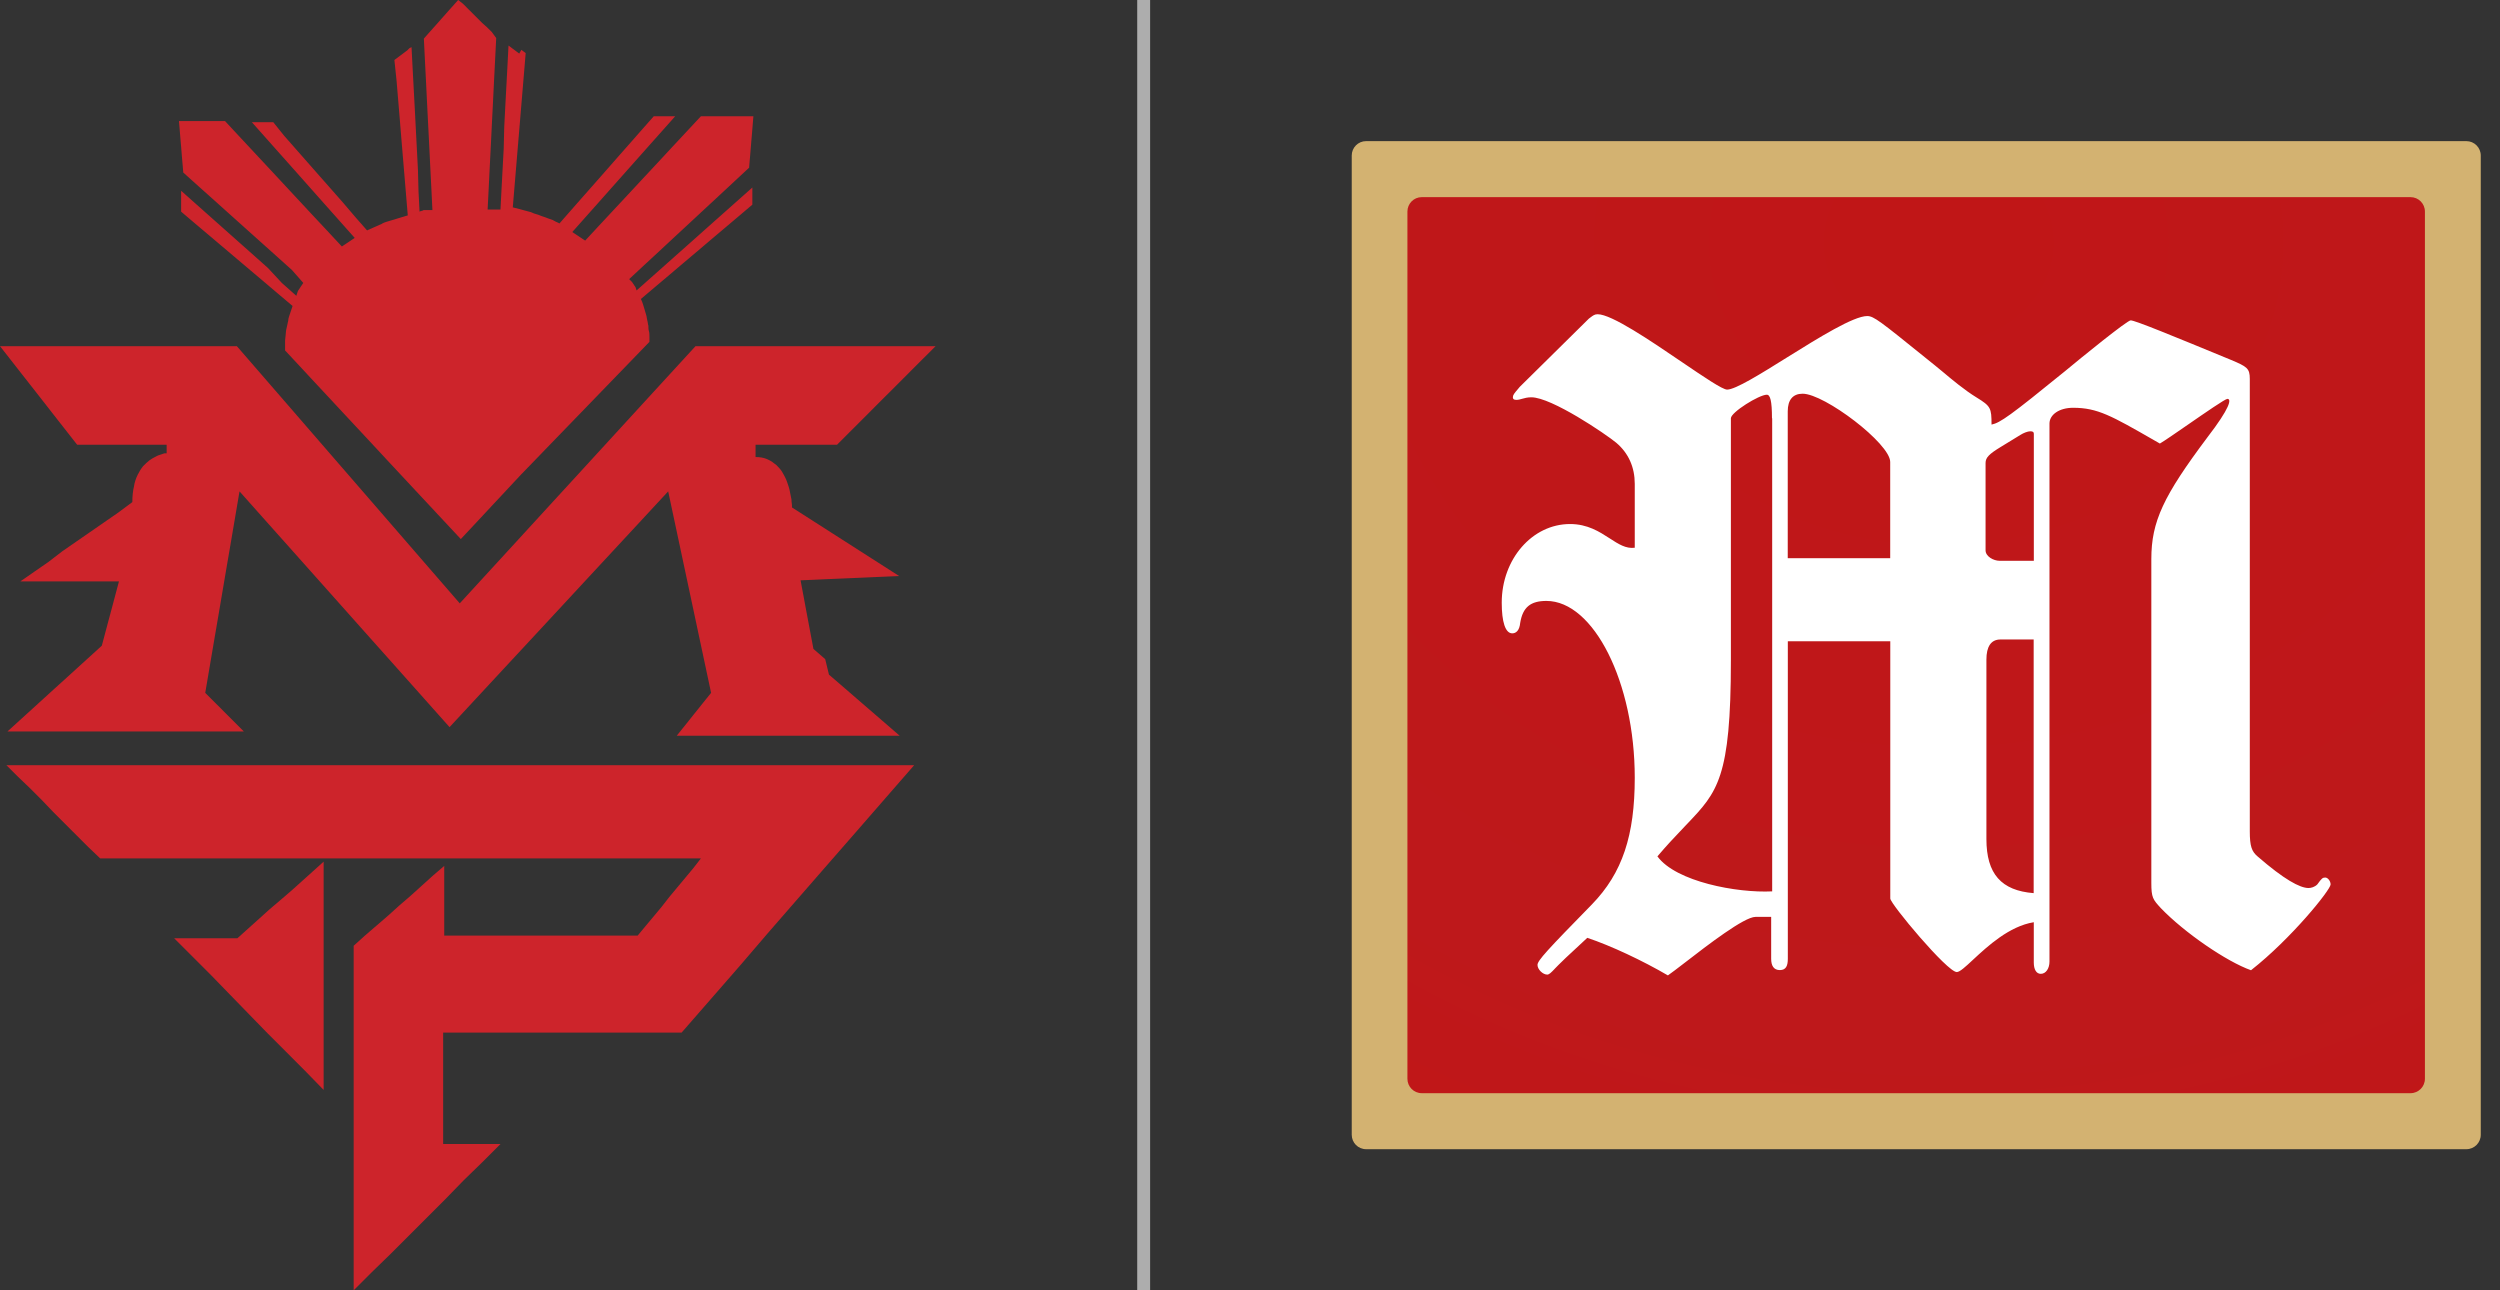 <svg width="62" height="32" viewBox="0 0 62 32" fill="none" xmlns="http://www.w3.org/2000/svg">
<rect x="0" y="0" width="62" height="32" fill="#333333" stroke="none"/>
<path d="M4.133 11.03V11.056V11.083V11.11V11.136V11.163V11.189V11.216V11.242C4.133 11.242 4.12 11.242 4.093 11.242C4.066 11.242 4.04 11.256 4 11.269C3.96 11.282 3.907 11.296 3.867 11.322C3.814 11.349 3.761 11.375 3.708 11.415C3.654 11.455 3.601 11.508 3.548 11.562C3.495 11.628 3.455 11.694 3.415 11.774C3.375 11.854 3.336 11.96 3.322 12.066C3.296 12.173 3.282 12.306 3.282 12.452L2.924 12.718L2.578 12.957L2.233 13.196L1.887 13.435L1.542 13.674L1.196 13.94L0.85 14.179L0.505 14.419H0.811H1.116H1.422H1.728H2.033H2.339H2.645H2.95L2.897 14.618L2.844 14.817L2.791 15.017L2.738 15.216L2.684 15.415L2.631 15.615L2.578 15.814L2.525 16.013L2.233 16.279L1.94 16.545L1.648 16.811L1.355 17.076L1.063 17.342L0.771 17.608L0.478 17.874L0.186 18.14H0.93H1.661H2.392H3.123H3.854H4.585H5.316H6.047L5.927 18.02L5.807 17.9L5.688 17.781L5.568 17.661L5.449 17.541L5.329 17.422L5.209 17.302L5.09 17.183L5.196 16.558L5.302 15.934L5.409 15.309L5.515 14.684L5.621 14.06L5.728 13.435L5.834 12.811L5.94 12.186L6.591 12.917L7.243 13.648L7.894 14.379L8.545 15.11L9.196 15.841L9.847 16.571L10.498 17.302L11.149 18.033L11.827 17.302L12.505 16.571L13.183 15.841L13.861 15.11L14.538 14.379L15.216 13.648L15.894 12.917L16.571 12.186L16.704 12.811L16.837 13.435L16.97 14.06L17.103 14.684L17.236 15.309L17.369 15.934L17.502 16.558L17.635 17.183L17.528 17.316L17.422 17.448L17.316 17.581L17.209 17.714L17.103 17.847L16.997 17.98L16.89 18.113L16.784 18.246H17.475H18.166H18.857H19.548H20.239H20.93H21.621H22.312L22.02 17.993L21.728 17.741L21.435 17.488L21.143 17.236L20.851 16.983L20.558 16.731L20.465 16.346L20.173 16.093L20.133 15.88L20.093 15.668L20.053 15.455L20.013 15.242L19.973 15.03L19.934 14.817L19.894 14.605L19.854 14.392L20.16 14.379L20.465 14.365L20.771 14.352L21.076 14.339L21.382 14.326L21.688 14.312L21.993 14.299L22.299 14.286L21.967 14.073L21.635 13.861L21.302 13.648L20.97 13.435L20.638 13.223L20.306 13.01L19.973 12.797L19.641 12.585C19.641 12.585 19.641 12.571 19.641 12.532C19.641 12.492 19.628 12.452 19.628 12.385C19.615 12.332 19.601 12.252 19.588 12.186C19.575 12.106 19.548 12.04 19.522 11.96C19.495 11.88 19.455 11.801 19.415 11.734C19.375 11.655 19.309 11.588 19.256 11.535C19.189 11.482 19.123 11.429 19.03 11.389C18.937 11.349 18.844 11.335 18.738 11.335V11.296V11.256V11.216V11.176V11.136V11.096V11.056V11.03H18.99H19.242H19.495H19.747H20H20.253H20.505H20.758L21.063 10.724L21.369 10.419L21.674 10.113L21.98 9.807L22.286 9.502L22.591 9.196L22.897 8.89L23.203 8.585H22.459H21.714H20.97H20.226H19.482H18.738H17.993H17.249L16.518 9.382L15.787 10.179L15.056 10.977L14.326 11.774L13.595 12.571L12.864 13.369L12.133 14.166L11.402 14.963L10.711 14.166L10.02 13.369L9.329 12.571L8.638 11.774L7.947 10.977L7.256 10.179L6.565 9.382L5.874 8.585H5.143H4.412H3.681H2.95H2.219H1.488H0.731H0L0.239 8.89L0.478 9.196L0.718 9.502L0.957 9.807L1.196 10.113L1.435 10.419L1.674 10.724L1.914 11.03H2.193H2.472H2.751H3.03H3.309H3.588H3.854H4.133Z" fill="#CD242B"/>
<path d="M2.485 21.289H4.345H6.206H8.066H9.94H11.801H13.661H15.522H17.382L17.196 21.528L16.997 21.767L16.797 22.007L16.598 22.246L16.412 22.485L16.213 22.724L16.013 22.963L15.814 23.203H15.216H14.618H14.02H13.422H12.811H12.213H11.615H11.017V22.99V22.764V22.552V22.339V22.113V21.9V21.688V21.475L10.738 21.714L10.458 21.967L10.179 22.219L9.9 22.459L9.621 22.711L9.329 22.963L9.05 23.203L8.771 23.455V24.518V25.595V26.658V27.734V28.797V29.874V30.937V32L9.223 31.548L9.688 31.096L10.139 30.645L10.591 30.193L11.043 29.741L11.495 29.276L11.96 28.824L12.412 28.372H12.226H12.053H11.88H11.694H11.522H11.335H11.163H10.99V28.027V27.681V27.335V26.99V26.645V26.299V25.953V25.608H11.721H12.465H13.209H13.94H14.684H15.428H16.173H16.904L17.634 24.771L18.352 23.947L19.07 23.11L19.787 22.286L20.505 21.462L21.236 20.625L21.953 19.801L22.671 18.977H19.854H17.05H14.232H11.415H8.598H5.794H2.977H0.159L0.452 19.269L0.744 19.548L1.036 19.84L1.316 20.133L1.608 20.425L1.9 20.718L2.193 21.01L2.485 21.289Z" fill="#CD242B"/>
<path d="M4.319 23.269L4.784 23.734L5.249 24.199L5.714 24.678L6.166 25.143L6.631 25.621L7.096 26.086L7.561 26.552L8.026 27.03V26.326V25.608V24.904V24.199V23.495V22.791V22.086V21.369L7.761 21.608L7.495 21.847L7.229 22.086L6.95 22.326L6.684 22.552L6.419 22.791L6.153 23.03L5.887 23.269H5.701H5.502H5.302H5.103H4.917H4.718H4.518H4.319Z" fill="#CD242B"/>
<path d="M7.522 7.017C7.508 7.03 7.508 7.043 7.495 7.056C7.482 7.07 7.482 7.083 7.468 7.096C7.455 7.11 7.455 7.123 7.442 7.136C7.429 7.149 7.429 7.163 7.415 7.176C7.402 7.189 7.402 7.203 7.389 7.216C7.389 7.229 7.375 7.243 7.375 7.256C7.375 7.269 7.362 7.282 7.362 7.296C7.362 7.309 7.349 7.322 7.349 7.336L6.99 7.017L6.644 6.645L6.286 6.326L5.927 6.007L5.568 5.688L5.209 5.369L4.85 5.05L4.492 4.731V4.797V4.864V4.93V4.997V5.063V5.13V5.183V5.249L4.837 5.542L5.183 5.834L5.528 6.126L5.874 6.419L6.219 6.711L6.565 7.003L6.91 7.296L7.256 7.588C7.242 7.628 7.229 7.668 7.216 7.708C7.203 7.748 7.189 7.787 7.176 7.827C7.163 7.867 7.149 7.907 7.149 7.947C7.136 7.987 7.136 8.027 7.123 8.066C7.11 8.106 7.11 8.146 7.096 8.186C7.096 8.226 7.083 8.266 7.083 8.319C7.083 8.359 7.07 8.399 7.07 8.452C7.07 8.492 7.07 8.532 7.07 8.585V8.598V8.611V8.625V8.638V8.651V8.664V8.678V8.691L7.429 9.076L7.787 9.462L8.146 9.847L8.505 10.233L8.864 10.618L9.223 11.003L9.581 11.389L9.94 11.774L10.126 11.973L10.312 12.173L10.498 12.372L10.684 12.571L10.87 12.771L11.056 12.97L11.242 13.169L11.428 13.369L11.615 13.169L11.801 12.97L11.987 12.771L12.173 12.571L12.359 12.372L12.545 12.173L12.731 11.973L12.917 11.774L13.316 11.362L13.714 10.95L14.113 10.538L14.512 10.126L14.91 9.714L15.309 9.302L15.708 8.89L16.106 8.478C16.106 8.425 16.106 8.385 16.106 8.346C16.106 8.306 16.106 8.252 16.093 8.213C16.08 8.173 16.08 8.12 16.08 8.08C16.066 8.04 16.066 7.987 16.053 7.947C16.04 7.907 16.04 7.854 16.026 7.814C16.013 7.774 16 7.721 15.987 7.681C15.973 7.641 15.96 7.588 15.947 7.548C15.934 7.508 15.92 7.468 15.894 7.415L16.239 7.123L16.585 6.831L16.93 6.538L17.276 6.246L17.621 5.953L17.967 5.661L18.312 5.369L18.658 5.076V5.01V4.944V4.877V4.917V4.851V4.784V4.718V4.651L18.299 4.97L17.94 5.289L17.581 5.608L17.223 5.927L16.864 6.246L16.505 6.565L16.146 6.884L15.787 7.203C15.787 7.189 15.774 7.176 15.774 7.163C15.774 7.149 15.761 7.136 15.761 7.123C15.747 7.11 15.747 7.096 15.734 7.083C15.721 7.07 15.721 7.056 15.708 7.043C15.694 7.03 15.694 7.017 15.681 7.003C15.668 6.99 15.668 6.977 15.654 6.977C15.641 6.963 15.641 6.95 15.628 6.95C15.615 6.937 15.615 6.924 15.601 6.924L15.973 6.578L16.346 6.233L16.718 5.887L17.09 5.542L17.462 5.196L17.834 4.851L18.206 4.505L18.578 4.159L18.591 4L18.605 3.841L18.618 3.681L18.631 3.522L18.645 3.362L18.658 3.203L18.671 3.043L18.684 2.884H18.538H18.392H18.246H18.1H17.953H17.674H17.528H17.382L17.023 3.269L16.664 3.654L16.306 4.04L15.947 4.425L15.588 4.811L15.229 5.196L14.87 5.581L14.512 5.967C14.498 5.953 14.485 5.953 14.472 5.94C14.458 5.927 14.445 5.927 14.432 5.914C14.418 5.9 14.405 5.9 14.392 5.887C14.379 5.874 14.365 5.874 14.352 5.86C14.339 5.847 14.325 5.847 14.312 5.834C14.299 5.821 14.286 5.821 14.272 5.807C14.259 5.794 14.246 5.794 14.232 5.781C14.219 5.767 14.206 5.767 14.193 5.754L14.512 5.395L14.831 5.037L15.149 4.678L15.468 4.319L15.787 3.96L16.106 3.601L16.425 3.243L16.744 2.884H16.678H16.611H16.545H16.478H16.412H16.346H16.279H16.213L15.92 3.216L15.628 3.548L15.335 3.88L15.043 4.213L14.751 4.545L14.458 4.877L14.166 5.209L13.874 5.542C13.834 5.515 13.781 5.502 13.741 5.475C13.701 5.449 13.648 5.435 13.608 5.422C13.568 5.409 13.515 5.382 13.462 5.369C13.409 5.355 13.369 5.329 13.316 5.316C13.262 5.302 13.223 5.289 13.169 5.262C13.116 5.249 13.076 5.236 13.023 5.223C12.97 5.209 12.917 5.196 12.877 5.183C12.824 5.169 12.771 5.156 12.717 5.143L12.757 4.664L12.797 4.186L12.837 3.708L12.877 3.229L12.917 2.751L12.957 2.272L12.997 1.794L13.037 1.316L12.983 1.276L12.93 1.236L12.877 1.329L12.824 1.289L12.771 1.249L12.717 1.209L12.664 1.169L12.611 1.13L12.585 1.635L12.558 2.14L12.531 2.645L12.505 3.15L12.492 3.681L12.465 4.186L12.438 4.691L12.412 5.196C12.399 5.196 12.385 5.196 12.372 5.196C12.359 5.196 12.345 5.196 12.332 5.196C12.319 5.196 12.306 5.196 12.292 5.196C12.279 5.196 12.266 5.196 12.252 5.196C12.239 5.196 12.226 5.196 12.213 5.196C12.199 5.196 12.186 5.196 12.173 5.196C12.159 5.196 12.146 5.196 12.133 5.196C12.12 5.196 12.106 5.196 12.093 5.196L12.12 4.664L12.146 4.133L12.173 3.601L12.199 3.07L12.226 2.538L12.252 2.007L12.279 1.475L12.306 0.944L12.199 0.797L12.08 0.678L11.96 0.571L11.841 0.452L11.721 0.332L11.601 0.213L11.482 0.093L11.362 0L11.256 0.12L11.149 0.239L11.043 0.359L10.937 0.478L10.831 0.598L10.724 0.718L10.618 0.837L10.512 0.957L10.538 1.488L10.565 2.02L10.591 2.551L10.618 3.083L10.645 3.615L10.671 4.146L10.698 4.678L10.724 5.209C10.711 5.209 10.698 5.209 10.684 5.209C10.671 5.209 10.658 5.209 10.645 5.209C10.631 5.209 10.618 5.209 10.605 5.209C10.591 5.209 10.578 5.209 10.565 5.209C10.551 5.209 10.538 5.209 10.525 5.209C10.512 5.209 10.498 5.209 10.485 5.223C10.472 5.223 10.458 5.223 10.445 5.236C10.432 5.236 10.418 5.236 10.405 5.249L10.379 4.744L10.365 4.213L10.339 3.708L10.312 3.189L10.286 2.684L10.259 2.179L10.232 1.674L10.206 1.169L10.153 1.196L10.1 1.249L10.046 1.289L9.993 1.329L9.94 1.369L9.887 1.409L9.834 1.449L9.781 1.488L9.834 1.993L9.874 2.472L9.914 2.95L9.953 3.429L9.993 3.907L10.033 4.385L10.073 4.864L10.113 5.342C10.073 5.355 10.02 5.369 9.98 5.382C9.94 5.395 9.887 5.409 9.847 5.422C9.807 5.435 9.767 5.449 9.714 5.462C9.674 5.475 9.634 5.488 9.581 5.502C9.541 5.515 9.502 5.528 9.462 5.555C9.422 5.568 9.382 5.595 9.342 5.608C9.302 5.621 9.262 5.648 9.223 5.661C9.183 5.674 9.143 5.701 9.103 5.714L8.811 5.382L8.505 5.023L8.213 4.691L7.92 4.359L7.628 4.027L7.335 3.694L7.043 3.362L6.777 3.03H6.711H6.644H6.578H6.512H6.445H6.379H6.312H6.246L6.565 3.389L6.884 3.748L7.203 4.106L7.522 4.465L7.84 4.824L8.159 5.183L8.478 5.542L8.797 5.9C8.784 5.914 8.771 5.914 8.757 5.927C8.744 5.94 8.731 5.94 8.718 5.953C8.704 5.967 8.691 5.967 8.678 5.98C8.664 5.993 8.651 5.993 8.638 6.007C8.625 6.02 8.611 6.02 8.598 6.033C8.585 6.047 8.571 6.047 8.558 6.06C8.545 6.073 8.531 6.073 8.518 6.086C8.505 6.1 8.492 6.1 8.478 6.113L8.12 5.728L7.734 5.316L7.375 4.93L7.017 4.545L6.658 4.159L6.299 3.774L5.94 3.389L5.581 3.003H5.435H5.316H5.169H5.023H4.877H4.731H4.585H4.438L4.452 3.163L4.465 3.322L4.478 3.482L4.492 3.641L4.505 3.801L4.518 3.96L4.532 4.12L4.545 4.279L4.93 4.625L5.316 4.97L5.701 5.316L6.086 5.661L6.472 6.007L6.857 6.352L7.242 6.698L7.522 7.017Z" fill="#CD242B"/>
<path opacity="0.6" d="M28.523 0H28.203V32H28.523V0Z" fill="white"/>
<path d="M33.523 3.858C33.523 3.66 33.682 3.5 33.879 3.5H61.166C61.363 3.5 61.523 3.66 61.523 3.858V28.142C61.523 28.34 61.363 28.5 61.166 28.5H33.879C33.682 28.5 33.523 28.34 33.523 28.142V3.858Z" fill="#D3B271"/>
<path d="M34.904 5.247C34.904 5.049 35.063 4.889 35.26 4.889H59.781C59.978 4.889 60.138 5.049 60.138 5.247V26.753C60.138 26.951 59.978 27.111 59.781 27.111H35.26C35.063 27.111 34.904 26.951 34.904 26.753V5.247Z" fill="url(#paint0_radial_1088_18169)"/>
<path fill-rule="evenodd" clip-rule="evenodd" d="M44.338 15.903V23.778C44.338 23.95 44.294 24.058 44.141 24.058C43.989 24.058 43.925 23.95 43.925 23.778V22.739H43.536C43.256 22.739 42.355 23.433 41.783 23.875L41.783 23.875L41.783 23.875C41.599 24.016 41.449 24.132 41.364 24.19C40.734 23.822 39.951 23.454 39.365 23.258C39.261 23.356 39.165 23.445 39.078 23.525L39.078 23.525L39.077 23.526L39.077 23.526L39.077 23.526L39.077 23.526C38.894 23.695 38.752 23.827 38.651 23.93C38.614 23.967 38.582 24 38.554 24.029L38.554 24.029L38.554 24.03L38.554 24.03L38.554 24.03C38.468 24.12 38.419 24.17 38.371 24.17C38.263 24.17 38.13 24.043 38.13 23.93C38.13 23.822 38.371 23.562 39.479 22.43C40.237 21.65 40.542 20.718 40.542 19.287C40.542 16.923 39.523 14.903 38.351 14.903C37.962 14.903 37.765 15.055 37.701 15.447C37.682 15.644 37.593 15.707 37.504 15.707C37.332 15.707 37.243 15.423 37.243 14.947C37.243 13.864 38.002 12.996 38.937 12.996C39.372 12.996 39.666 13.187 39.921 13.352C40.136 13.492 40.323 13.613 40.542 13.584V12C40.542 11.589 40.389 11.24 40.084 10.981C39.823 10.765 38.479 9.853 37.977 9.853C37.881 9.853 37.811 9.873 37.749 9.89L37.749 9.89C37.7 9.904 37.656 9.917 37.608 9.917C37.544 9.917 37.519 9.897 37.519 9.853C37.519 9.796 37.554 9.755 37.651 9.641L37.691 9.593L39.405 7.901C39.42 7.89 39.435 7.879 39.448 7.869C39.509 7.823 39.549 7.793 39.621 7.793C39.968 7.793 40.928 8.446 41.713 8.98C42.257 9.349 42.717 9.662 42.832 9.662C43.039 9.662 43.656 9.278 44.322 8.862C45.109 8.372 45.967 7.838 46.308 7.838C46.469 7.838 46.636 7.972 47.748 8.87L47.977 9.054C48.03 9.096 48.097 9.152 48.174 9.216C48.406 9.411 48.724 9.677 49.02 9.858C49.37 10.073 49.39 10.118 49.39 10.53C49.606 10.485 49.848 10.314 51.211 9.206C51.6 8.882 52.752 7.945 52.841 7.945C52.949 7.945 53.905 8.338 55.318 8.921C55.731 9.093 55.795 9.137 55.795 9.397V20.616C55.795 20.983 55.84 21.116 55.992 21.243C56.642 21.807 57.036 22.023 57.252 22.023C57.316 22.023 57.405 21.998 57.469 21.934C57.578 21.782 57.602 21.763 57.666 21.763C57.73 21.763 57.799 21.851 57.799 21.934C57.799 22.067 56.824 23.278 55.825 24.062C55.219 23.847 54.175 23.131 53.59 22.523C53.392 22.307 53.353 22.263 53.353 21.895V13.864C53.353 12.932 53.654 12.3 54.742 10.848C55.308 10.113 55.347 9.892 55.239 9.892C55.186 9.892 54.695 10.231 54.251 10.538L54.251 10.538L54.251 10.538L54.251 10.538C53.95 10.746 53.67 10.939 53.565 11L53.427 10.921C52.364 10.311 52.018 10.113 51.413 10.113C51.069 10.113 50.827 10.284 50.827 10.505V23.847C50.827 24.018 50.739 24.151 50.611 24.151C50.502 24.151 50.438 24.043 50.438 23.871V22.871C49.827 22.97 49.291 23.468 48.933 23.8C48.743 23.977 48.603 24.107 48.528 24.107C48.292 24.107 46.879 22.415 46.879 22.283V15.903H44.338ZM43.945 10.373C43.945 9.936 43.9 9.789 43.817 9.789C43.625 9.789 42.926 10.225 42.926 10.373V16.379C42.926 19.293 42.594 19.642 41.843 20.431L41.798 20.478C41.449 20.846 41.365 20.934 41.104 21.238C41.562 21.866 43.078 22.15 43.95 22.106V10.373H43.945ZM46.877 13.844H44.336V10.201C44.336 9.916 44.464 9.764 44.705 9.764C45.247 9.764 46.877 11 46.877 11.456V13.844ZM50.439 10.76C50.439 10.716 50.419 10.696 50.35 10.696C50.286 10.696 50.178 10.74 50.109 10.784L49.612 11.088C49.331 11.26 49.242 11.348 49.242 11.481V13.648C49.242 13.8 49.439 13.908 49.592 13.908H50.439V10.76ZM49.612 15.859H50.435V22.15C49.632 22.086 49.263 21.674 49.263 20.807V16.359C49.263 16.036 49.376 15.859 49.612 15.859Z" fill="white"/>
<defs>
<radialGradient id="paint0_radial_1088_18169" cx="0" cy="0" r="1" gradientUnits="userSpaceOnUse" gradientTransform="translate(48.076 6.063) scale(44.801 39.453)">
<stop stop-color="#C01617"/>
<stop offset="0.505" stop-color="#BE181B"/>
<stop offset="1" stop-color="#C7120C"/>
</radialGradient>
</defs>
</svg>
